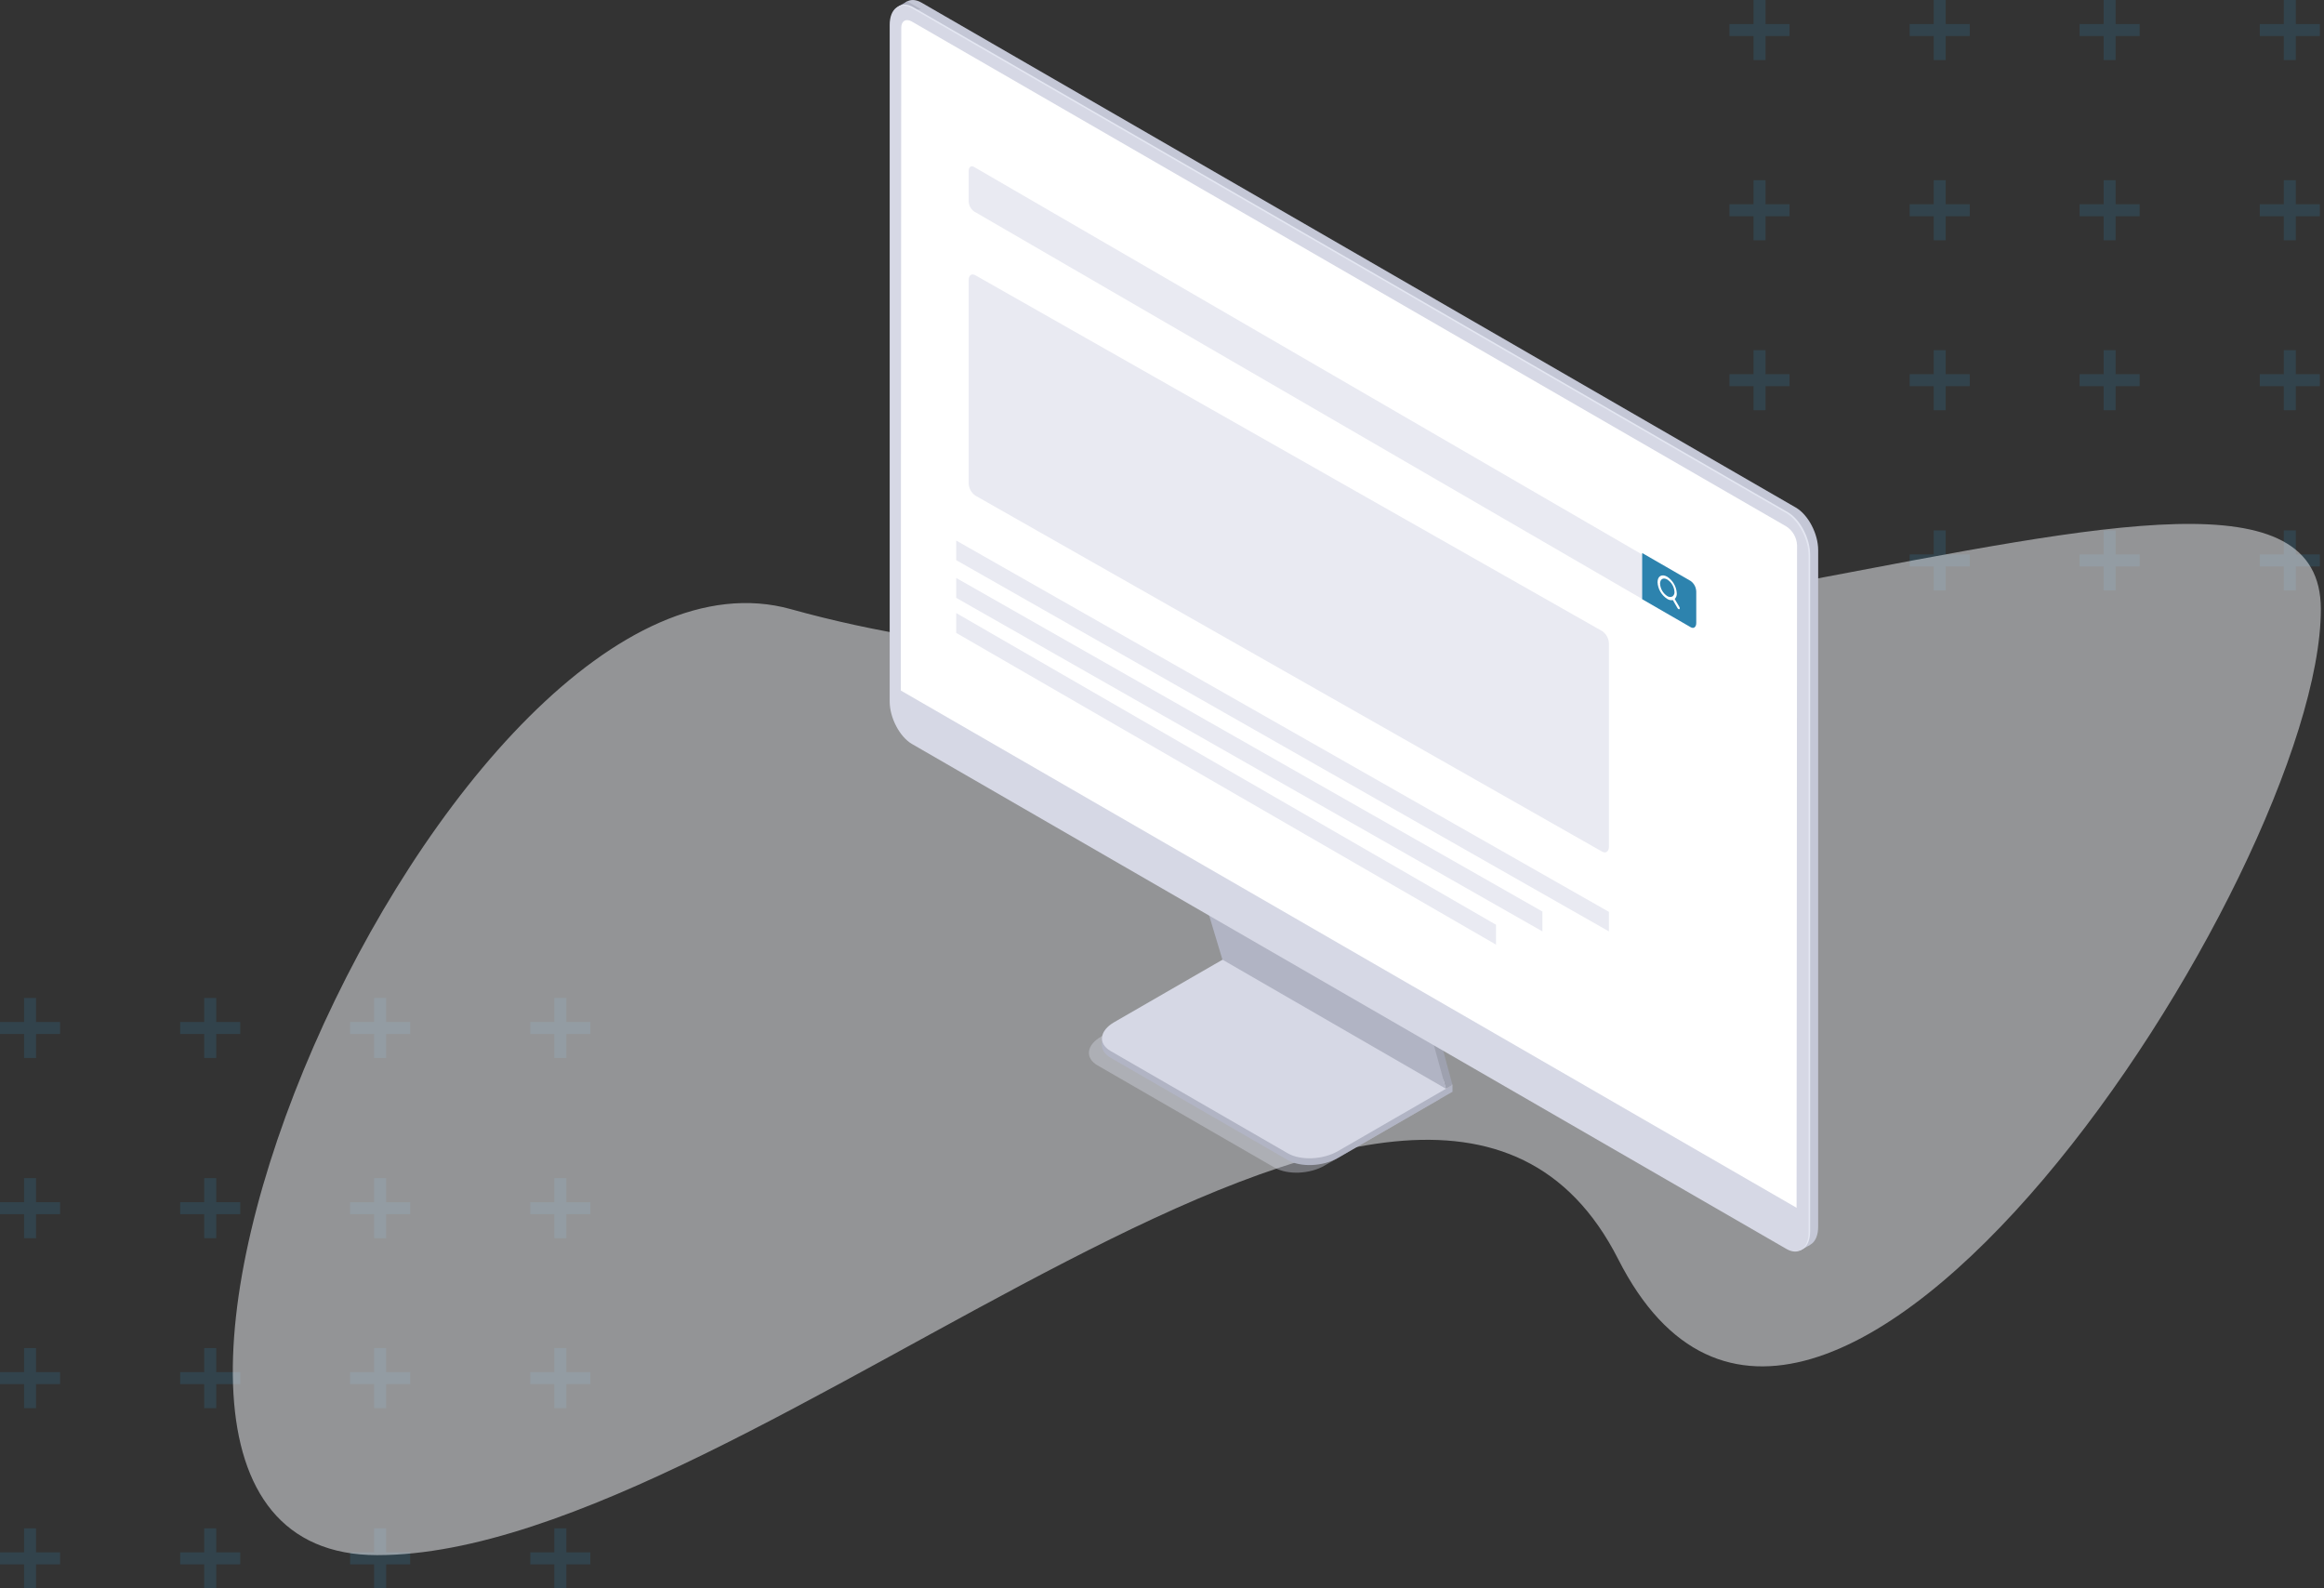 <svg width="559" viewBox="0 0 559 382" fill="none" xmlns="http://www.w3.org/2000/svg">
<rect x="0" y="0" width="559" height="382" fill="#333333" stroke="none"/>
<g opacity="0.2">
<path fill-rule="evenodd" clip-rule="evenodd" d="M468.008 49.119V43.34H465.119V49.119H459.34V52.008H465.119V57.787H468.008V52.008H473.787V49.119H468.008ZM468.008 5.779V0H465.119V5.779H459.34V8.668H465.119V14.447H468.008V8.668H473.787V5.779H468.008ZM424.668 49.119V43.34H421.779V49.119H416V52.008H421.779V57.787H424.668V52.008H430.447V49.119H424.668ZM424.668 5.779V0H421.779V5.779H416V8.668H421.779V14.447H424.668V8.668H430.447V5.779H424.668Z" fill="#2D83AE"/>
<path fill-rule="evenodd" clip-rule="evenodd" d="M552.221 49.119V43.34H549.332V49.119H543.553V52.008H549.332V57.787H552.221V52.008H558V49.119H552.221ZM552.221 5.779V0H549.332V5.779H543.553V8.668H549.332V14.447H552.221V8.668H558V5.779H552.221ZM508.881 49.119V43.34H505.992V49.119H500.213V52.008H505.992V57.787H508.881V52.008H514.66V49.119H508.881ZM508.881 5.779V0H505.992V5.779H500.213V8.668H505.992V14.447H508.881V8.668H514.66V5.779H508.881Z" fill="#2D83AE"/>
<path fill-rule="evenodd" clip-rule="evenodd" d="M468.008 133.332V127.553H465.119V133.332H459.34V136.221H465.119V142H468.008V136.221H473.787V133.332H468.008ZM468.008 89.992V84.213H465.119V89.992H459.34V92.881H465.119V98.66H468.008V92.881H473.787V89.992H468.008ZM424.668 133.332V127.553H421.779V133.332H416V136.221H421.779V142H424.668V136.221H430.447V133.332H424.668ZM424.668 89.992V84.213H421.779V89.992H416V92.881H421.779V98.66H424.668V92.881H430.447V89.992H424.668Z" fill="#2D83AE"/>
<path fill-rule="evenodd" clip-rule="evenodd" d="M552.221 133.332V127.553H549.332V133.332H543.553V136.221H549.332V142H552.221V136.221H558V133.332H552.221ZM552.221 89.992V84.213H549.332V89.992H543.553V92.881H549.332V98.66H552.221V92.881H558V89.992H552.221ZM508.881 133.332V127.553H505.992V133.332H500.213V136.221H505.992V142H508.881V136.221H514.66V133.332H508.881ZM508.881 89.992V84.213H505.992V89.992H500.213V92.881H505.992V98.66H508.881V92.881H514.66V89.992H508.881Z" fill="#2D83AE"/>
</g>
<g opacity="0.2">
<path fill-rule="evenodd" clip-rule="evenodd" d="M52.008 289.119V283.34H49.119V289.119H43.34V292.008H49.119V297.787H52.008V292.008H57.787V289.119H52.008ZM52.008 245.779V240H49.119V245.779H43.34V248.668H49.119V254.447H52.008V248.668H57.787V245.779H52.008ZM8.668 289.119V283.34H5.779V289.119H0V292.008H5.779V297.787H8.668V292.008H14.447V289.119H8.668ZM8.668 245.779V240H5.779V245.779H0V248.668H5.779V254.447H8.668V248.668H14.447V245.779H8.668Z" fill="#2D83AE"/>
<path fill-rule="evenodd" clip-rule="evenodd" d="M136.221 289.119V283.34H133.332V289.119H127.553V292.008H133.332V297.787H136.221V292.008H142V289.119H136.221ZM136.221 245.779V240H133.332V245.779H127.553V248.668H133.332V254.447H136.221V248.668H142V245.779H136.221ZM92.881 289.119V283.34H89.992V289.119H84.213V292.008H89.992V297.787H92.881V292.008H98.66V289.119H92.881ZM92.881 245.779V240H89.992V245.779H84.213V248.668H89.992V254.447H92.881V248.668H98.66V245.779H92.881Z" fill="#2D83AE"/>
<path fill-rule="evenodd" clip-rule="evenodd" d="M52.008 373.332V367.553H49.119V373.332H43.34V376.221H49.119V382H52.008V376.221H57.787V373.332H52.008ZM52.008 329.992V324.213H49.119V329.992H43.34V332.881H49.119V338.66H52.008V332.881H57.787V329.992H52.008ZM8.668 373.332V367.553H5.779V373.332H0V376.221H5.779V382H8.668V376.221H14.447V373.332H8.668ZM8.668 329.992V324.213H5.779V329.992H0V332.881H5.779V338.66H8.668V332.881H14.447V329.992H8.668Z" fill="#2D83AE"/>
<path fill-rule="evenodd" clip-rule="evenodd" d="M136.221 373.332V367.553H133.332V373.332H127.553V376.221H133.332V382H136.221V376.221H142V373.332H136.221ZM136.221 329.992V324.213H133.332V329.992H127.553V332.881H133.332V338.66H136.221V332.881H142V329.992H136.221ZM92.881 373.332V367.553H89.992V373.332H84.213V376.221H89.992V382H92.881V376.221H98.66V373.332H92.881ZM92.881 329.992V324.213H89.992V329.992H84.213V332.881H89.992V338.66H92.881V332.881H98.66V329.992H92.881Z" fill="#2D83AE"/>
</g>
<path d="M558.243 146.504C558.243 210.017 436.743 396.347 389.242 302.847C341.742 209.347 182.245 374.004 90.744 374.004C-0.757 374.004 108.244 123.656 190.244 146.504C351.744 191.504 558.243 82.991 558.243 146.504Z" fill="#F5F7FA" fill-opacity="0.5"/>
<path opacity="0.4" d="M306.62 280.83L263.993 256.218C260.918 254.446 261.306 251.341 264.857 249.298L292.472 233.349L346.251 264.354L318.637 280.303C315.092 282.383 309.725 282.603 306.62 280.83Z" fill="#D6D8E5"/>
<path d="M309.761 279L267.135 254.388C264.059 252.616 264.447 249.511 267.999 247.468L295.635 231.518L349.385 262.553L321.771 278.502C318.205 280.552 312.837 280.772 309.761 279Z" fill="#B1B4C4"/>
<path d="M349.371 262.56V260.927L346.888 262.362L349.371 262.56Z" fill="#B1B4C4"/>
<path d="M265.062 251.451V249.803L267.611 250.858L265.062 251.451Z" fill="#B1B4C4"/>
<path d="M309.761 277.367L267.135 252.762C264.059 250.982 264.447 247.885 267.999 245.834L295.635 229.893L349.385 260.927L321.771 276.869C318.205 278.919 312.837 279.146 309.761 277.367Z" fill="#D6D8E5"/>
<path d="M295.76 229.966L289.103 207.895L343.446 239.061L349.371 260.927L295.76 229.966Z" fill="#9EA1AF"/>
<path d="M347.789 261.835L349.363 260.927L347.027 259.06L347.789 261.835Z" fill="#9EA1AF"/>
<path d="M294.039 230.793L287.39 208.722L341.733 239.896L347.789 261.835L294.039 230.793Z" fill="#B1B4C4"/>
<path d="M431.987 299.035L221.674 177.593C218.745 175.894 216.329 171.317 216.329 167.384V4.678C216.329 0.745 218.723 -1.064 221.674 0.643L431.987 122.085C434.916 123.784 437.333 128.354 437.333 132.286V295C437.333 298.933 434.938 300.741 431.987 299.035Z" fill="#C4C7D6"/>
<path d="M433.071 300.712L435.4 299.372L434.396 292.459L433.071 300.712Z" fill="#C4C7D6"/>
<path d="M215.926 1.639L218.218 0.321L221.513 2.195C221.513 2.195 218.005 2.73 217.918 2.715C217.83 2.7 215.926 1.639 215.926 1.639Z" fill="#B1B4C4"/>
<path d="M430.061 300.148L219.712 178.676C216.783 176.977 214.373 172.408 214.373 168.468V5.791C214.373 1.858 216.768 0.049 219.712 1.756L430.061 123.198C432.99 124.897 435.4 129.467 435.4 133.406V296.113C435.4 300.046 433.012 301.854 430.061 300.148Z" fill="#E4E7F2"/>
<path d="M429.688 300.361L219.346 178.918C216.417 177.212 214 172.642 214 168.71V6.003C214 2.071 216.395 0.262 219.346 1.968L429.688 123.411C432.617 125.11 435.034 129.679 435.034 133.611V296.326C435.034 300.236 432.639 302.067 429.688 300.361Z" fill="#D6D8E5"/>
<path d="M432.141 290.467L216.673 166.066L216.783 6.655C216.783 5.022 217.932 4.363 219.346 5.19L429.688 126.618C430.433 127.105 431.053 127.76 431.499 128.531C431.944 129.302 432.202 130.167 432.251 131.056L432.141 290.467Z" fill="white"/>
<path d="M385.412 204.838L234.588 119.178C234.104 118.839 233.708 118.393 233.432 117.875C233.156 117.358 233.008 116.784 233 116.199V67.371C233 66.22 233.71 65.686 234.588 66.19L385.412 151.799C385.895 152.141 386.29 152.589 386.566 153.108C386.842 153.627 386.99 154.202 387 154.788V203.616C387 204.766 386.29 205.29 385.412 204.838Z" fill="#E9EAF2"/>
<path d="M387 224L230 134.711V130L387 219.299V224Z" fill="#E9EAF2"/>
<path d="M371 224L230 143.78V139L371 219.22V224Z" fill="#E9EAF2"/>
<path d="M359.84 227.18L230 152.21V147.44L359.84 222.4V227.18Z" fill="#E9EAF2"/>
<path d="M406.714 150.842L234.266 50.834C233.878 50.551 233.561 50.18 233.341 49.751C233.122 49.323 233.005 48.849 233 48.367V41.123C233 40.173 233.572 39.756 234.286 40.145L406.714 140.16C407.105 140.442 407.425 140.812 407.649 141.24C407.872 141.669 407.992 142.144 408 142.627V149.865C408 150.822 407.422 151.259 406.714 150.842Z" fill="#E9EAF2"/>
<path d="M406.656 150.831L395 144.103V133L406.656 139.72C407.065 140.013 407.4 140.398 407.633 140.843C407.866 141.288 407.992 141.782 408 142.285V149.815C408 150.803 407.396 151.278 406.656 150.831Z" fill="#2D83AE"/>
<path d="M403.929 145.938L402.825 144.051C403.002 143.871 403.137 143.655 403.223 143.419C403.309 143.182 403.342 142.93 403.322 142.679C403.279 141.881 403.047 141.104 402.645 140.411C402.244 139.719 401.684 139.13 401.012 138.693C399.729 137.958 398.694 138.555 398.694 140.024C398.735 140.831 398.969 141.617 399.377 142.317C399.785 143.016 400.355 143.608 401.039 144.045C401.432 144.307 401.912 144.406 402.377 144.319L403.488 146.233C403.619 146.453 403.826 146.576 403.957 146.501C404.088 146.425 404.053 146.165 403.929 145.938ZM402.294 143.441C402.254 143.427 402.211 143.427 402.17 143.441C402.139 143.463 402.114 143.494 402.101 143.53C401.922 143.577 401.735 143.586 401.552 143.557C401.369 143.527 401.194 143.46 401.039 143.358C400.533 143.031 400.112 142.589 399.81 142.07C399.508 141.55 399.334 140.966 399.301 140.367C399.301 139.262 400.081 138.816 401.039 139.372C401.544 139.7 401.964 140.141 402.265 140.661C402.566 141.181 402.739 141.764 402.77 142.363C402.785 142.568 402.75 142.773 402.667 142.961C402.584 143.149 402.456 143.313 402.294 143.441Z" fill="white"/>
</svg>

